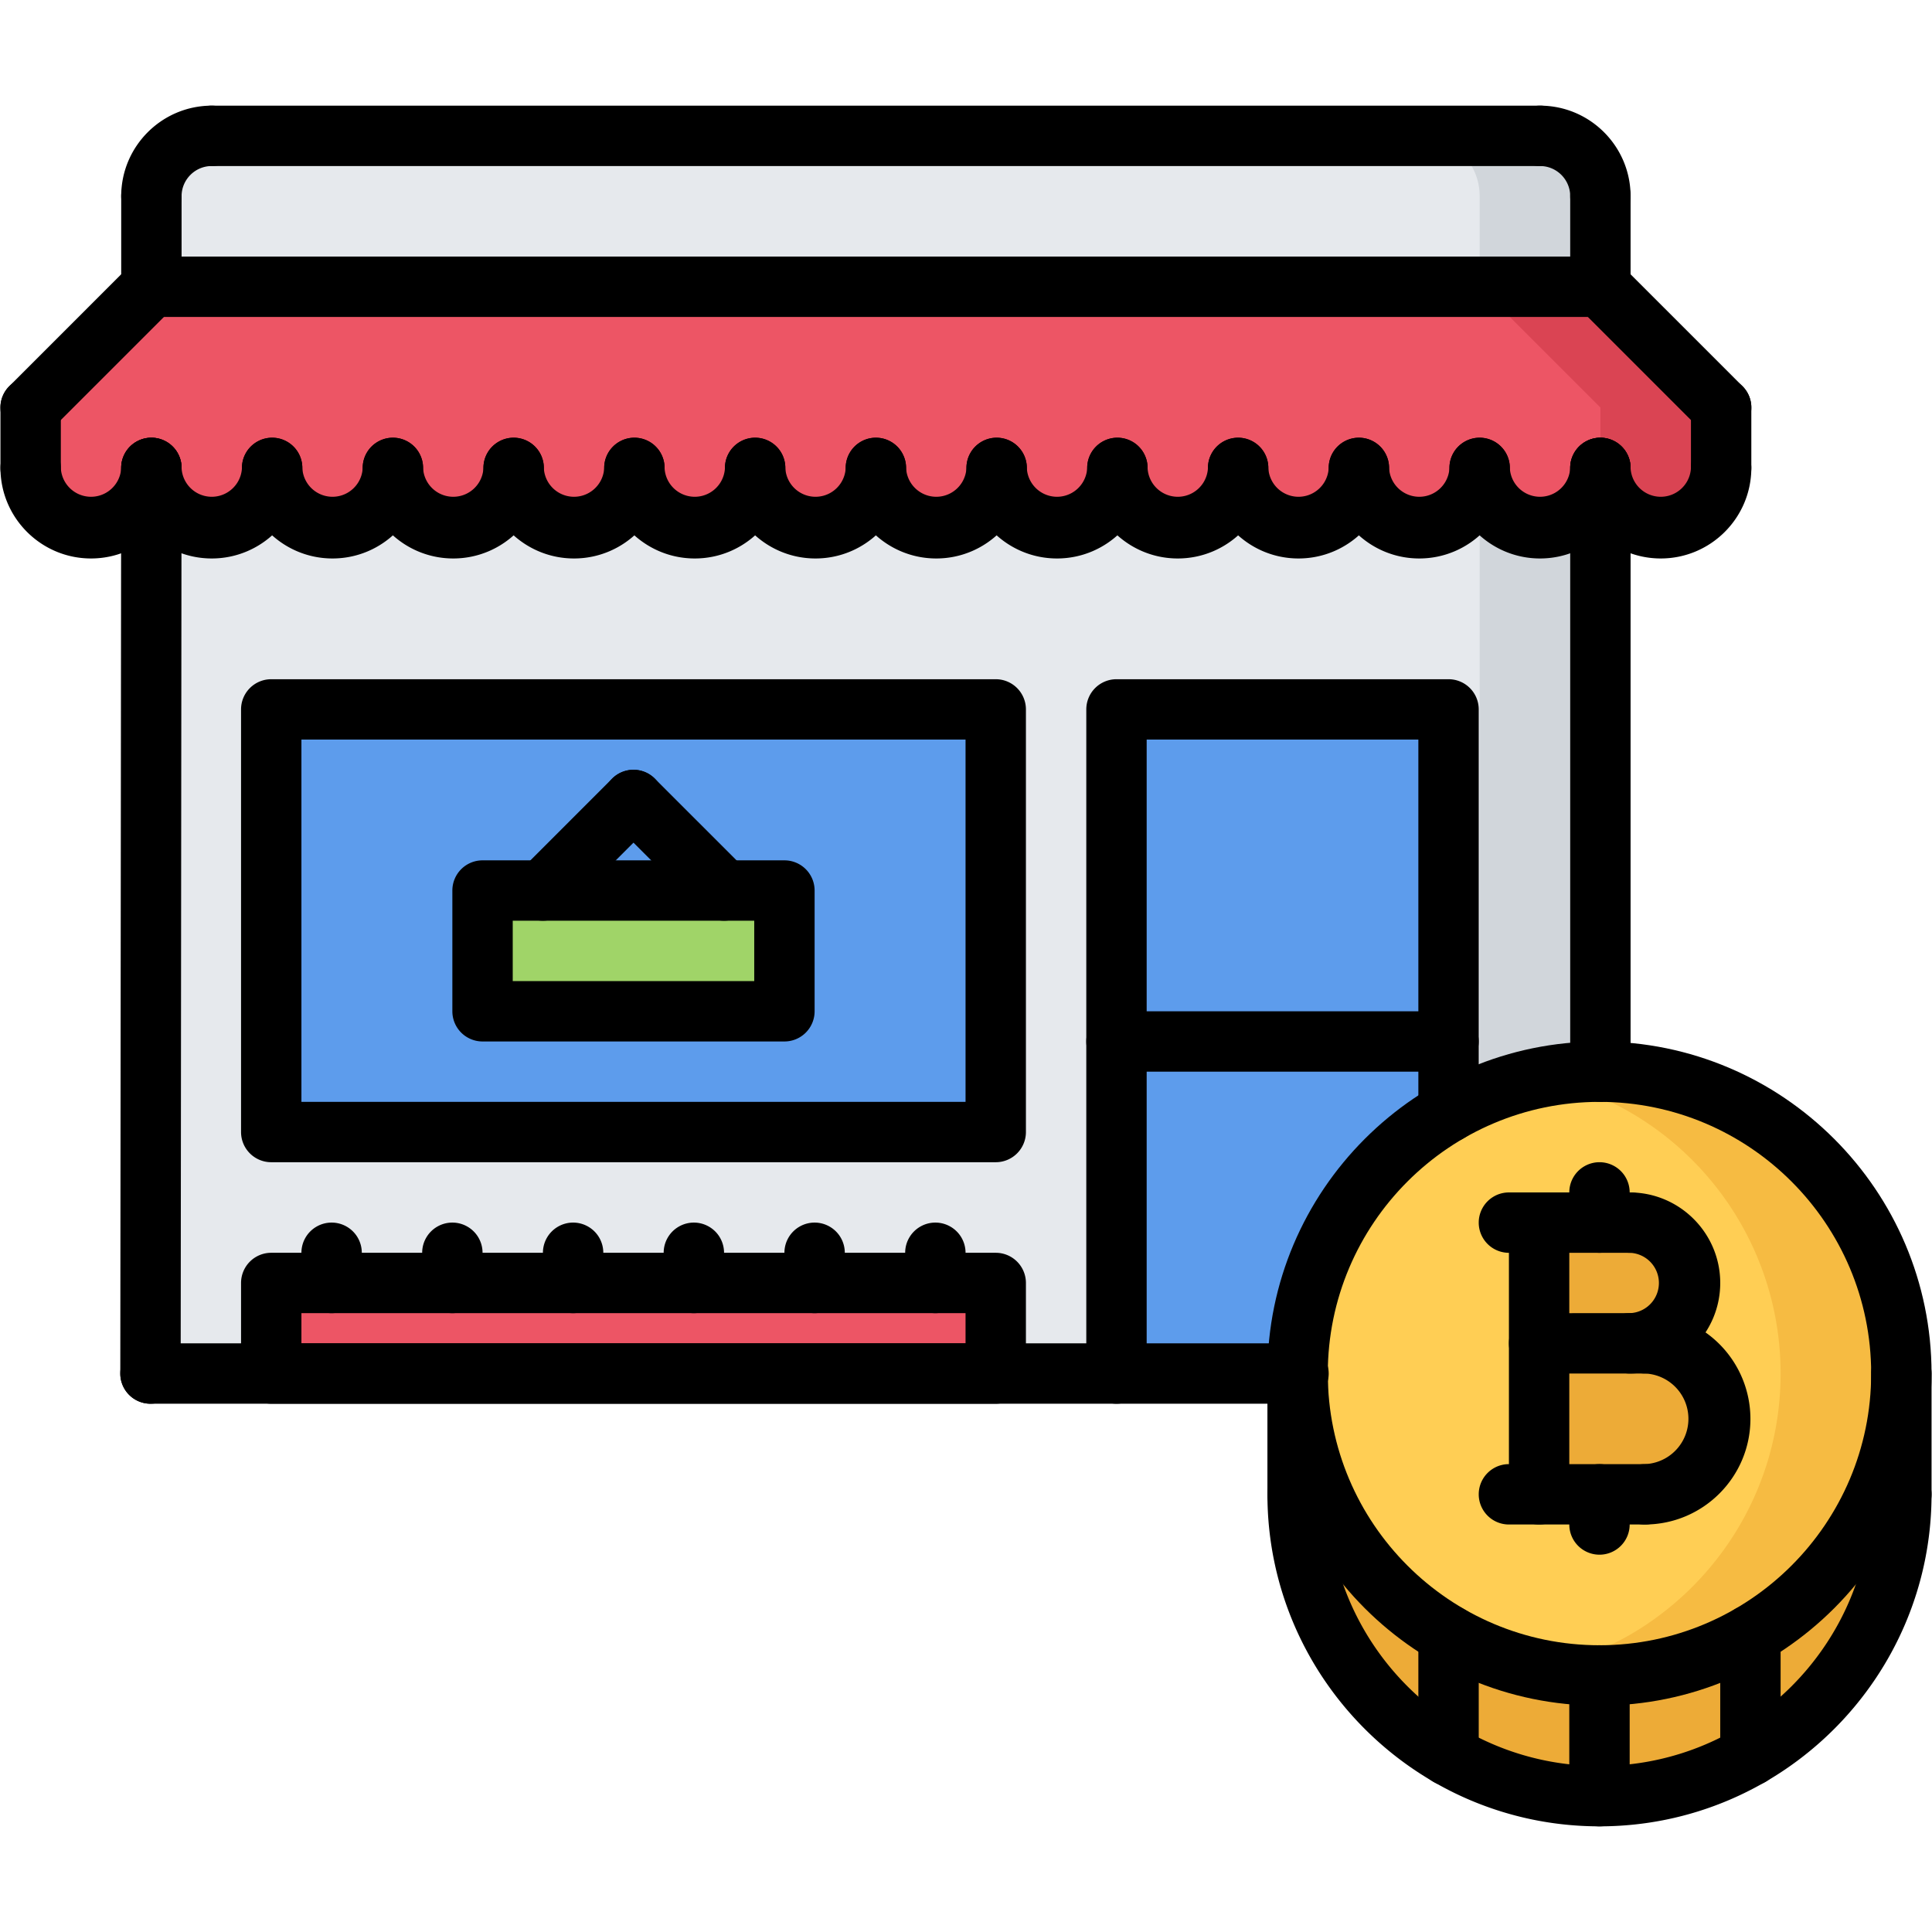 <svg xmlns="http://www.w3.org/2000/svg" x="0" y="0" xml:space="preserve" viewBox="0 0 64 64"><path fill="#5D9CEC" d="M8.984 23.5v14h24v-14h-24z"/><path fill="#E6E9ED" d="M30.984 42.5h-22v3h-4l.031-30a2 2 0 0 0 4 0 2 2 0 0 0 4 0 2 2 0 0 0 4 0 2 2 0 0 0 4 0 2 2 0 0 0 4 0 2 2 0 0 0 4 0 2 2 0 0 0 4 0 2 2 0 0 0 4 0 2 2 0 0 0 4 0 2 2 0 0 0 4 0 2 2 0 0 0 4 0 2 2 0 0 0 4 0v20h-.031c-1.82 0-3.529.49-5 1.34V23.5h-11v22h-4v-3h-2zm2-5v-14h-24v14h24zM53.016 9.5h-48v-3c0-1.11.898-2 2-2h44c1.109 0 2 .89 2 2v3z"/><path fill="#D1D6DB" d="M51.016 4.5h-4c1.109 0 2 .89 2 2v3h4v-3c0-1.11-.891-2-2-2z"/><path fill="#ED5565" d="M57.016 15.5a2 2 0 0 1-4 0 2 2 0 0 1-4 0 2 2 0 0 1-4 0 2 2 0 0 1-4 0 2 2 0 0 1-4 0 2 2 0 0 1-4 0 2 2 0 0 1-4 0 2 2 0 0 1-4 0 2 2 0 0 1-4 0 2 2 0 0 1-4 0 2 2 0 0 1-4 0 2 2 0 0 1-4 0 2 2 0 0 1-4 0 2 2 0 0 1-4 0v-2l4-4h48l4 4v2z"/><path fill="#DA4453" d="M53.016 9.5h-4l4 4v2a2 2 0 0 0 4 0v-2l-4-4z"/><path fill="#5D9CEC" d="M36.984 23.5H47.984V34.5H36.984z"/><path fill="#5D9CEC" d="M47.984 34.5v2.34c-2.99 1.73-5 4.96-5 8.66h-6v-11h11z"/><path fill="#ED5565" d="M32.984 42.5 32.984 45.5 8.984 45.5 8.984 42.5 10.984 42.5 14.984 42.5 18.984 42.5 22.984 42.5 26.984 42.5 30.984 42.5z"/><path fill="#A0D468" d="M25.984 29.5 25.984 33.5 15.984 33.5 15.984 29.5 17.984 29.5 23.984 29.5z"/><path fill="#EDAB37" d="M57.984 54.16c-1.469.85-3.18 1.34-5 1.34s-3.529-.49-5-1.34c-2.99-1.73-5-4.96-5-8.66v4c0 3.7 2.01 6.93 5 8.66 1.471.85 3.18 1.34 5 1.34s3.531-.49 5-1.34c2.99-1.73 5-4.96 5-8.66v-4c0 3.7-2.009 6.93-5 8.66zM53.984 40.5c1.111 0 2 .9 2 2 0 1.11-.889 2-2 2h-3v-4h3z"/><path fill="#EDAB37" d="M54.484 44.5a2.5 2.5 0 0 1 0 5h-3.5v-5h3.5z"/><path fill="#FFCE54" d="M42.984 45.5c0-3.7 2.01-6.93 5-8.66a9.969 9.969 0 0 1 5-1.34h.031a9.996 9.996 0 0 1 9.969 10c0 3.7-2.01 6.93-5 8.66-1.469.85-3.18 1.34-5 1.34s-3.529-.49-5-1.34c-2.99-1.73-5-4.96-5-8.66zm11.5 4a2.5 2.5 0 0 0 0-5h-.5c1.111 0 2-.89 2-2 0-1.1-.889-2-2-2h-3v9h3.5z"/><path fill="#F6BB42" d="M53.016 35.5h-.031a9.98 9.98 0 0 0-1.945.212 9.996 9.996 0 0 1 7.945 9.788c0 3.7-2.01 6.93-5 8.66a9.965 9.965 0 0 1-3 1.116 9.914 9.914 0 0 0 2 .224c1.82 0 3.531-.49 5-1.34 2.99-1.73 5-4.96 5-8.66a9.998 9.998 0 0 0-9.969-10z"/><path fill="#D1D6DB" d="M51.016 17.5c-1.102 0-2-.9-2-2v20.829a9.953 9.953 0 0 1 3.969-.829h.031v-20a2 2 0 0 1-2 2z"/><g><path d="M3.015 18.5c-1.654 0-3-1.346-3-3a1 1 0 1 1 2 0 1.001 1.001 0 0 0 2 0 1 1 0 1 1 2 0c0 1.654-1.346 3-3 3z"/><path d="M7.015 18.5c-1.654 0-3-1.346-3-3a1 1 0 1 1 2 0 1.001 1.001 0 0 0 2 0 1 1 0 1 1 2 0c0 1.654-1.346 3-3 3z"/><path d="M11.015 18.5c-1.654 0-3-1.346-3-3a1 1 0 1 1 2 0 1.001 1.001 0 0 0 2 0 1 1 0 1 1 2 0c0 1.654-1.346 3-3 3z"/><path d="M15.015 18.5c-1.654 0-3-1.346-3-3a1 1 0 1 1 2 0 1.001 1.001 0 0 0 2 0 1 1 0 1 1 2 0c0 1.654-1.346 3-3 3z"/><path d="M19.015 18.5c-1.654 0-3-1.346-3-3a1 1 0 1 1 2 0 1.001 1.001 0 0 0 2 0 1 1 0 1 1 2 0c0 1.654-1.346 3-3 3z"/><path d="M23.015 18.5c-1.654 0-3-1.346-3-3a1 1 0 1 1 2 0 1.001 1.001 0 0 0 2 0 1 1 0 1 1 2 0c0 1.654-1.346 3-3 3z"/><path d="M27.015 18.5c-1.654 0-3-1.346-3-3a1 1 0 1 1 2 0 1.001 1.001 0 0 0 2 0 1 1 0 1 1 2 0c0 1.654-1.346 3-3 3z"/><path d="M31.015 18.5c-1.654 0-3-1.346-3-3a1 1 0 1 1 2 0 1.001 1.001 0 0 0 2 0 1 1 0 1 1 2 0c0 1.654-1.346 3-3 3z"/><path d="M35.015 18.5c-1.654 0-3-1.346-3-3a1 1 0 1 1 2 0 1.001 1.001 0 0 0 2 0 1 1 0 1 1 2 0c0 1.654-1.346 3-3 3z"/><path d="M39.015 18.5c-1.654 0-3-1.346-3-3a1 1 0 1 1 2 0 1.001 1.001 0 0 0 2 0 1 1 0 1 1 2 0c0 1.654-1.346 3-3 3z"/><path d="M43.015 18.5c-1.654 0-3-1.346-3-3a1 1 0 1 1 2 0 1.001 1.001 0 0 0 2 0 1 1 0 1 1 2 0c0 1.654-1.346 3-3 3z"/><path d="M47.015 18.5c-1.654 0-3-1.346-3-3a1 1 0 1 1 2 0 1.001 1.001 0 0 0 2 0 1 1 0 1 1 2 0c0 1.654-1.346 3-3 3z"/><path d="M51.015 18.5c-1.654 0-3-1.346-3-3a1 1 0 1 1 2 0 1.001 1.001 0 0 0 2 0 1 1 0 1 1 2 0c0 1.654-1.346 3-3 3z"/><path d="M55.015 18.5c-1.654 0-3-1.346-3-3a1 1 0 1 1 2 0 1.001 1.001 0 0 0 2 0 1 1 0 1 1 2 0c0 1.654-1.346 3-3 3zM1.015 14.5a.999.999 0 0 1-.707-1.707l4-4a.999.999 0 1 1 1.414 1.414l-4 4a.999.999 0 0 1-.707.293z"/><path d="M1.015 16.5a1 1 0 0 1-1-1v-2a1 1 0 1 1 2 0v2a1 1 0 0 1-1 1zM57.015 14.5a.997.997 0 0 1-.707-.293l-4-4a.999.999 0 1 1 1.414-1.414l4 4a.999.999 0 0 1-.707 1.707z"/><path d="M57.015 16.5a1 1 0 0 1-1-1v-2a1 1 0 1 1 2 0v2a1 1 0 0 1-1 1zM53.015 10.5h-48a1 1 0 1 1 0-2h48a1 1 0 1 1 0 2z"/><path d="M5.015 10.5a1 1 0 0 1-1-1v-3a1 1 0 1 1 2 0v3a1 1 0 0 1-1 1zM53.015 10.5a1 1 0 0 1-1-1v-3a1 1 0 1 1 2 0v3a1 1 0 0 1-1 1z"/><path d="M5.015 7.5a1 1 0 0 1-1-1c0-1.654 1.346-3 3-3a1 1 0 1 1 0 2c-.552 0-1 .449-1 1a1 1 0 0 1-1 1zM53.015 7.5a1 1 0 0 1-1-1c0-.551-.448-1-1-1a1 1 0 1 1 0-2c1.654 0 3 1.346 3 3a1 1 0 0 1-1 1z"/><path d="M51.015 5.5h-44a1 1 0 1 1 0-2h44a1 1 0 1 1 0 2zM4.985 46.5a1 1 0 0 1-1-1.001l.029-30a1 1 0 0 1 1-.999h.001a1 1 0 0 1 .999 1.001l-.029 30a1 1 0 0 1-1 .999zM53.015 36.501a1 1 0 0 1-1-1V15.5a1 1 0 1 1 2 0v20.001a1 1 0 0 1-1 1z"/><path d="M43.015 46.5H4.985a1 1 0 1 1 0-2h38.029a1 1 0 1 1 .001 2z"/><path d="M36.985 46.5a1 1 0 0 1-1-1v-22a1 1 0 0 1 1-1h11a1 1 0 0 1 1 1v13.342a1 1 0 1 1-2 0V24.5h-9v21a1 1 0 0 1-1 1z"/><path d="M47.985 35.5h-11a1 1 0 1 1 0-2h11a1 1 0 1 1 0 2zM32.985 38.5h-24a1 1 0 0 1-1-1v-14a1 1 0 0 1 1-1h24a1 1 0 0 1 1 1v14a1 1 0 0 1-1 1zm-23-2h22v-12h-22v12z"/><path d="M25.985 34.5h-10a1 1 0 0 1-1-1v-4a1 1 0 0 1 1-1h10a1 1 0 0 1 1 1v4a1 1 0 0 1-1 1zm-9-2h8v-2h-8v2z"/><path d="M17.985 30.5a.999.999 0 0 1-.707-1.707l3-3a.999.999 0 1 1 1.414 1.414l-3 3a.997.997 0 0 1-.707.293z"/><path d="M23.985 30.5a.997.997 0 0 1-.707-.293l-3-3a.999.999 0 1 1 1.414-1.414l3 3a.999.999 0 0 1-.707 1.707zM32.985 46.5h-24a1 1 0 0 1-1-1v-3a1 1 0 0 1 1-1h24a1 1 0 0 1 1 1v3a1 1 0 0 1-1 1zm-23-2h22v-1h-22v1z"/><path d="M10.985 43.5a1 1 0 0 1-1-1v-1a1 1 0 1 1 2 0v1a1 1 0 0 1-1 1zM14.985 43.5a1 1 0 0 1-1-1v-1a1 1 0 1 1 2 0v1a1 1 0 0 1-1 1zM18.985 43.5a1 1 0 0 1-1-1v-1a1 1 0 1 1 2 0v1a1 1 0 0 1-1 1zM22.985 43.5a1 1 0 0 1-1-1v-1a1 1 0 1 1 2 0v1a1 1 0 0 1-1 1zM26.985 43.5a1 1 0 0 1-1-1v-1a1 1 0 1 1 2 0v1a1 1 0 0 1-1 1zM30.985 43.5a1 1 0 0 1-1-1v-1a1 1 0 1 1 2 0v1a1 1 0 0 1-1 1z"/><g><path d="M52.985 56.501c-6.065 0-11-4.935-11-11s4.935-11 11-11 11 4.935 11 11-4.934 11-11 11zm0-20c-4.963 0-9 4.037-9 9s4.037 9 9 9 9-4.037 9-9-4.037-9-9-9z"/></g><g><path d="M52.985 60.5c-6.065 0-11-4.935-11-11a1 1 0 1 1 2 0c0 4.963 4.037 9 9 9s9-4.037 9-9a1 1 0 1 1 2 0c0 6.065-4.934 11-11 11z"/></g><g><path d="M42.985 50.5a1 1 0 0 1-1-1v-3.999a1 1 0 1 1 2 0V49.5a1 1 0 0 1-1 1z"/></g><g><path d="M62.985 50.5a1 1 0 0 1-1-1v-3.999a1 1 0 1 1 2 0V49.5a1 1 0 0 1-1 1z"/></g><g><path d="M50.985 50.501a1 1 0 0 1-1-1v-9a1 1 0 1 1 2 0v9a1 1 0 0 1-1 1zM53.985 45.5a1 1 0 1 1 0-2 1 1 0 0 0 0-1.999 1 1 0 1 1 0-2c1.654 0 3 1.346 3 2.999 0 1.654-1.345 3-3 3z"/><path d="M54.484 50.501a1 1 0 1 1 0-2 1.502 1.502 0 0 0 0-3.002 1 1 0 1 1 0-2 3.505 3.505 0 0 1 3.501 3.502c0 1.93-1.57 3.5-3.501 3.5zM53.985 41.501h-4a1 1 0 1 1 0-2h4a1 1 0 1 1 0 2z"/><path d="M54.484 50.501h-4.499a1 1 0 1 1 0-2h4.499a1 1 0 1 1 0 2zM50.985 45.501a1 1 0 0 1-.001-2l3.499-.002h.001a1 1 0 0 1 .001 2l-3.5.002zM52.985 41.501a1 1 0 0 1-1-1V39.5a1 1 0 1 1 2 0v1.001a1 1 0 0 1-1 1z"/><path d="M52.985 51.501a1 1 0 0 1-1-1v-1a1 1 0 1 1 2 0v1a1 1 0 0 1-1 1z"/></g><g><path d="M52.985 60.5a1 1 0 0 1-1-1v-3.999a1 1 0 1 1 2 0V59.5a1 1 0 0 1-1 1z"/></g><g><path d="M57.985 59.161a1 1 0 0 1-1-1v-3.998a1 1 0 1 1 2 0v3.998a1 1 0 0 1-1 1z"/></g><g><path d="M47.985 59.161a1 1 0 0 1-1-1v-3.998a1 1 0 1 1 2 0v3.998a1 1 0 0 1-1 1z"/></g></g></svg>